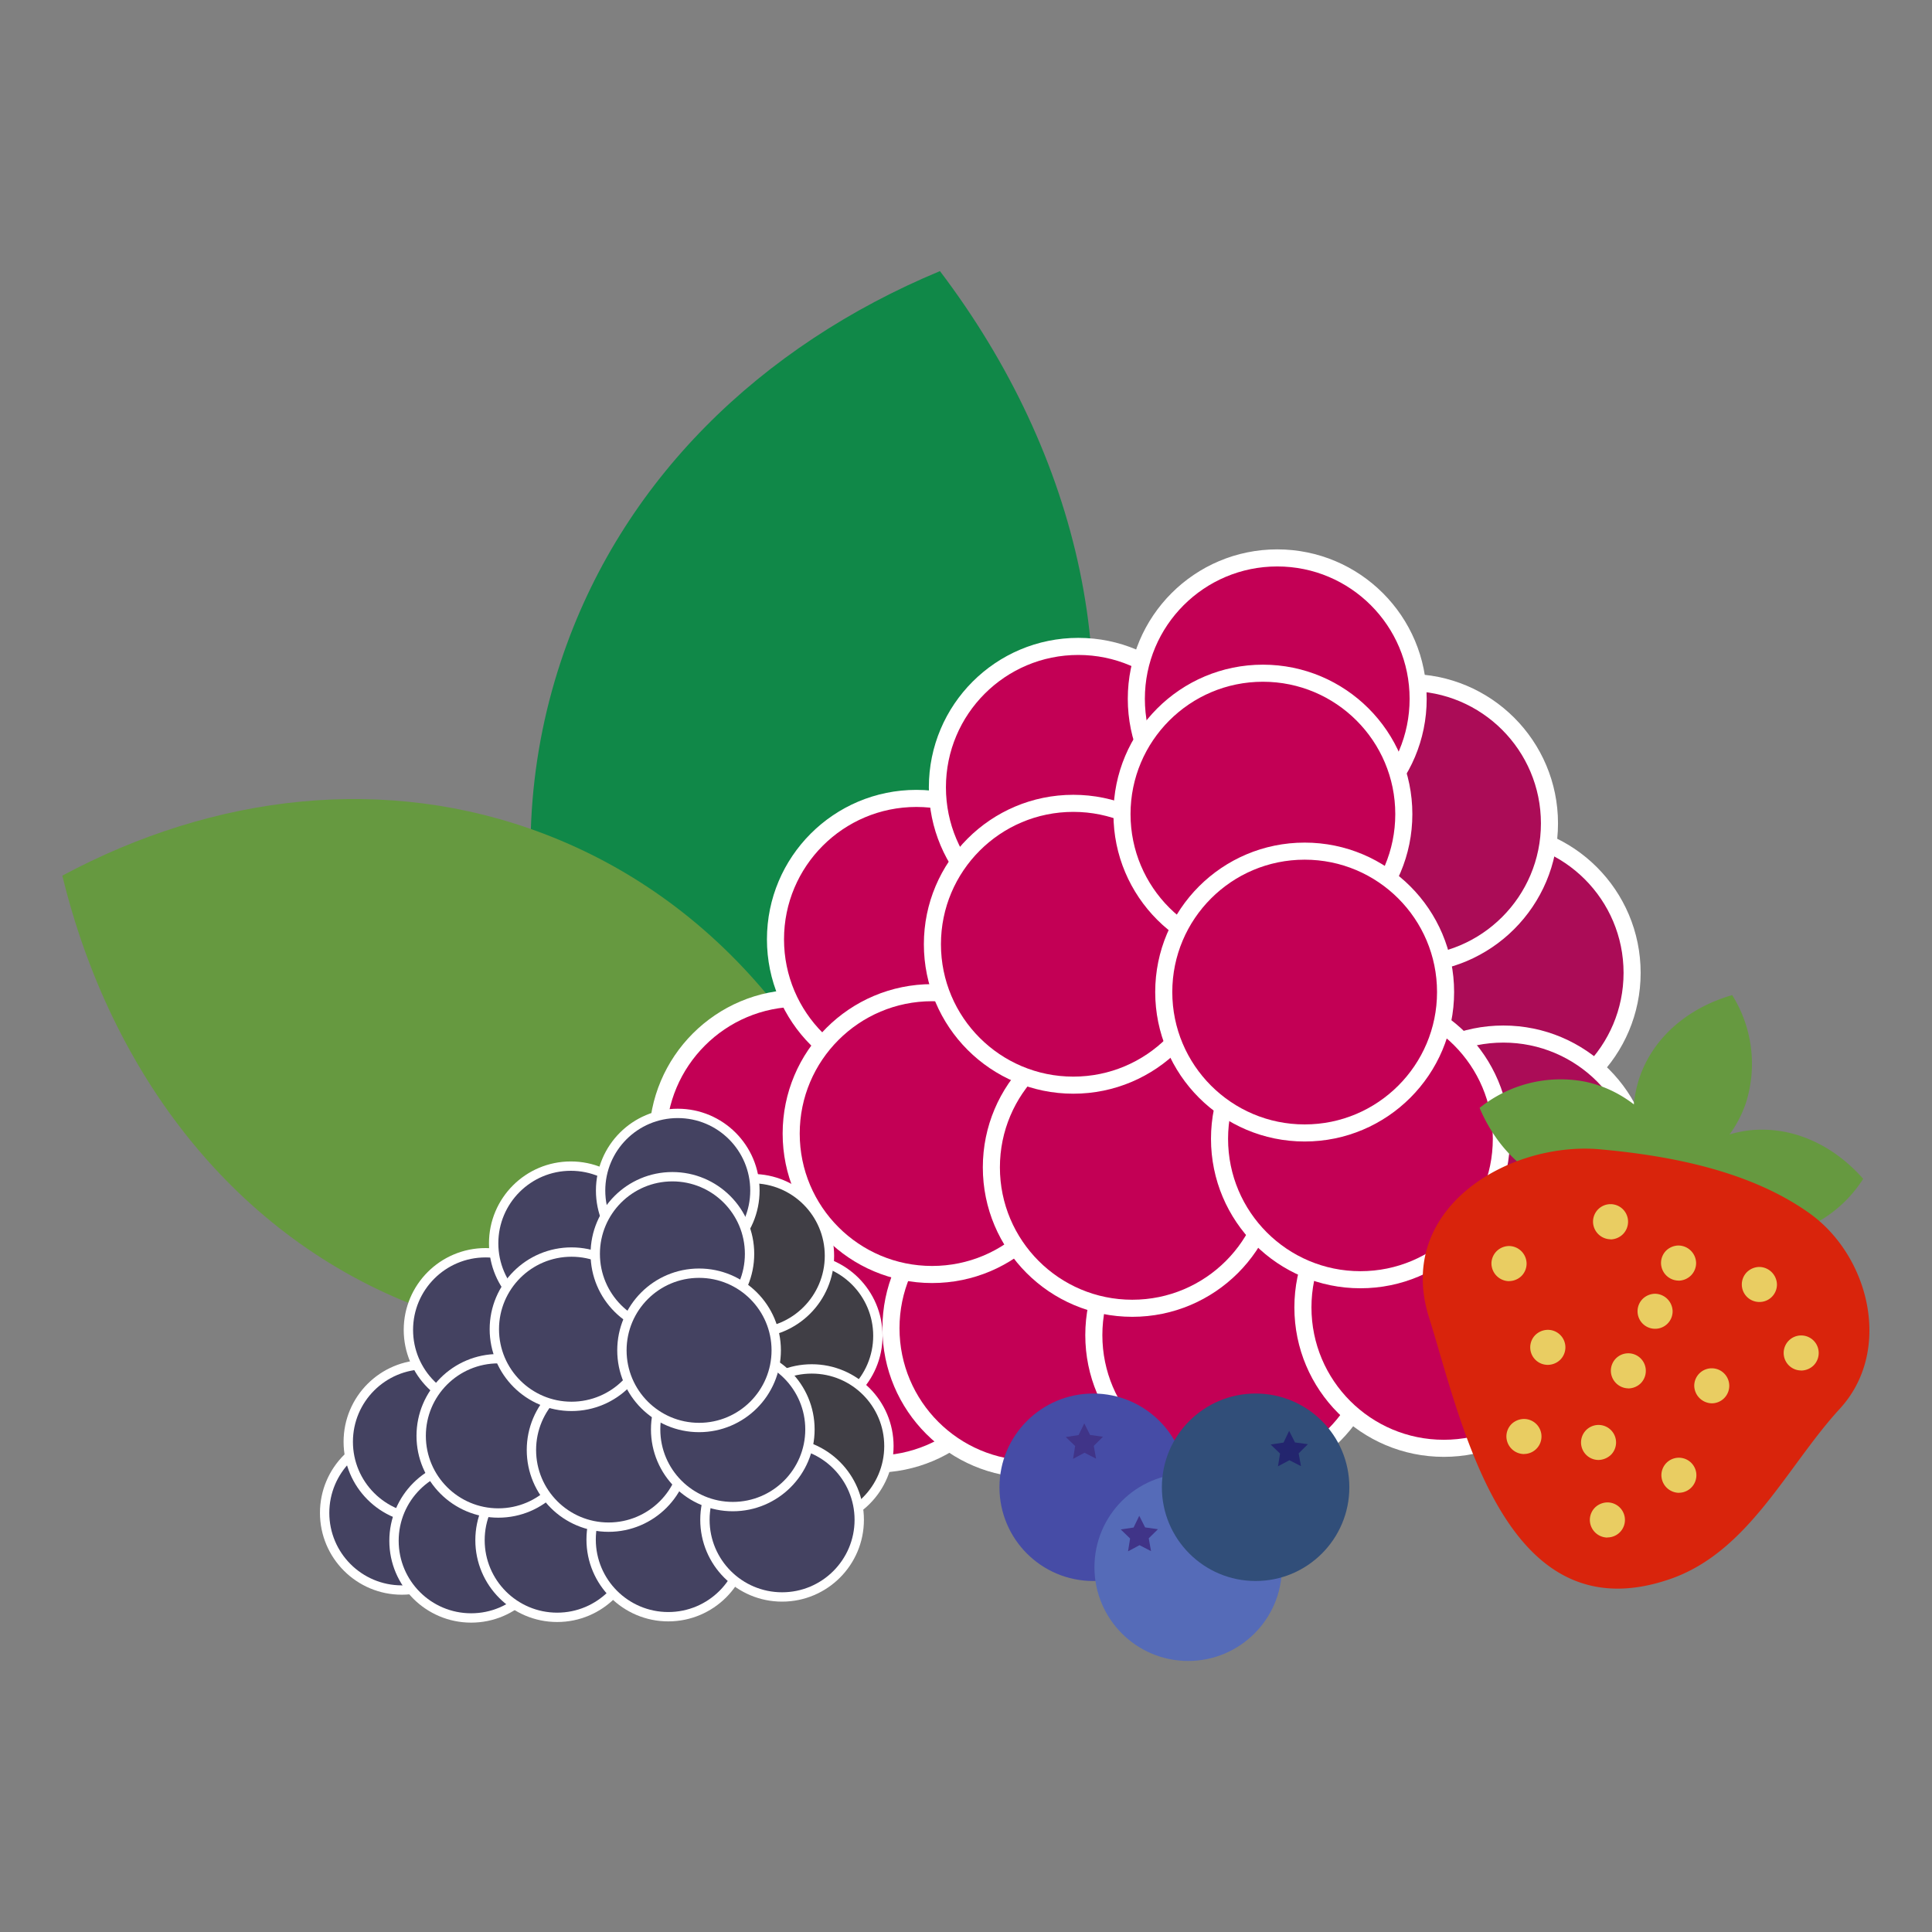 <svg viewBox="0 0 310 310" xmlns="http://www.w3.org/2000/svg">
    <rect x="0" y="0" width="310" height="310" fill="#808080" stroke="none"/>
    <title>Mix berries</title>
    <g data-name="Layer 2" id="Layer_2">
        <g data-name="Layer 1" id="Layer_1-2">
            <path
                d="M170.55,142.63C181.69,109.1,173.18,73,150.82,43.5,122,55.49,99.58,77.2,90,106.1c-11.14,33.53-2.63,69.62,19.73,99.14C138.5,193.24,160.94,171.53,170.55,142.63Z"
                fill="#108848" />
            <path
                d="M87.21,133.76c29.32,11.14,49.38,37.23,57.14,69.18-24.41,13.09-51.93,16.35-77.2,6.75C37.83,198.55,17.77,172.45,10,140.5,34.41,127.42,61.94,124.15,87.21,133.76Z"
                fill="#669940" />
            <circle cx="239.27" cy="156.1" fill="#ab0c57" r="22.61" stroke="#fff"
                stroke-miterlimit="10" stroke-width="2.74" />
            <circle cx="120.39" cy="203.34" fill="#c30055" r="22.61" stroke="#fff"
                stroke-miterlimit="10" stroke-width="2.74" />
            <circle cx="128.13" cy="182.78" fill="#c30055" r="22.61" stroke="#fff"
                stroke-miterlimit="10" stroke-width="2.74" />
            <circle cx="140.39" cy="212.32" fill="#c30055" r="22.61" stroke="#fff"
                stroke-miterlimit="10" stroke-width="2.74" />
            <circle cx="147.04" cy="150.72" fill="#c30055" r="22.61" stroke="#fff"
                stroke-miterlimit="10" stroke-width="2.74" />
            <circle cx="165.57" cy="213.12" fill="#c30055" r="22.61" stroke="#fff"
                stroke-miterlimit="10" stroke-width="2.74" />
            <circle cx="149.56" cy="181.89" fill="#c30055" r="22.61" stroke="#fff"
                stroke-miterlimit="10" stroke-width="2.74" />
            <circle cx="198.12" cy="214.23" fill="#c30055" r="22.61" stroke="#fff"
                stroke-miterlimit="10" stroke-width="2.74" />
            <circle cx="173.02" cy="126.33" fill="#c30055" r="22.61" stroke="#fff"
                stroke-miterlimit="10" stroke-width="2.74" />
            <circle cx="181.68" cy="187.31" fill="#c30055" r="22.61" stroke="#fff"
                stroke-miterlimit="10" stroke-width="2.74" />
            <circle cx="172.22" cy="151.51" fill="#c30055" r="22.61" stroke="#fff"
                stroke-miterlimit="10" stroke-width="2.74" />
            <circle cx="226.01" cy="132.12" fill="#ab0c57" r="22.61" stroke="#fff"
                stroke-miterlimit="10" stroke-width="2.74" />
            <circle cx="241.22" cy="188.53" fill="#ab0c57" r="22.61" stroke="#fff"
                stroke-miterlimit="10" stroke-width="2.74" />
            <circle cx="204.94" cy="112.13" fill="#c30055" r="22.61" stroke="#fff"
                stroke-miterlimit="10" stroke-width="2.74" />
            <circle cx="202.64" cy="130.63" fill="#c30055" r="22.61" stroke="#fff"
                stroke-miterlimit="10" stroke-width="2.74" />
            <circle cx="231.67" cy="209.78" fill="#c30055" r="22.61" stroke="#fff"
                stroke-miterlimit="10" stroke-width="2.74" />
            <circle cx="218.29" cy="182.73" fill="#c30055" r="22.61" stroke="#fff"
                stroke-miterlimit="10" stroke-width="2.74" />
            <circle cx="209.34" cy="159.18" fill="#c30055" r="22.61" stroke="#fff"
                stroke-miterlimit="10" stroke-width="2.74" />
            <circle cx="128.48" cy="214.34" fill="#403e45" r="12.38" stroke="#fff"
                stroke-miterlimit="10" stroke-width="1.5" />
            <circle cx="64.47" cy="242.75" fill="#444261" r="12.38" stroke="#fff"
                stroke-miterlimit="10" stroke-width="1.5" />
            <circle cx="68.26" cy="231.34" fill="#444261" r="12.38" stroke="#fff"
                stroke-miterlimit="10" stroke-width="1.5" />
            <circle cx="75.6" cy="247.23" fill="#444261" r="12.38" stroke="#fff"
                stroke-miterlimit="10" stroke-width="1.5" />
            <circle cx="77.91" cy="213.39" fill="#444261" r="12.38" stroke="#fff"
                stroke-miterlimit="10" stroke-width="1.5" />
            <circle cx="89.4" cy="247.13" fill="#444261" r="12.38" stroke="#fff"
                stroke-miterlimit="10" stroke-width="1.5" />
            <circle cx="79.96" cy="230.39" fill="#444261" r="12.38" stroke="#fff"
                stroke-miterlimit="10" stroke-width="1.5" />
            <circle cx="107.23" cy="247.03" fill="#444261" r="12.38" stroke="#fff"
                stroke-miterlimit="10" stroke-width="1.5" />
            <circle cx="91.59" cy="199.49" fill="#444261" r="12.38" stroke="#fff"
                stroke-miterlimit="10" stroke-width="1.5" />
            <circle cx="97.65" cy="232.66" fill="#444261" r="12.38" stroke="#fff"
                stroke-miterlimit="10" stroke-width="1.5" />
            <circle cx="91.7" cy="213.28" fill="#444261" r="12.38" stroke="#fff"
                stroke-miterlimit="10" stroke-width="1.5" />
            <circle cx="120.71" cy="201.5" fill="#403e45" r="12.38" stroke="#fff"
                stroke-miterlimit="10" stroke-width="1.5" />
            <circle cx="130.25" cy="232.03" fill="#403e45" r="12.38" stroke="#fff"
                stroke-miterlimit="10" stroke-width="1.5" />
            <circle cx="108.75" cy="191.03" fill="#444261" r="12.38" stroke="#fff"
                stroke-miterlimit="10" stroke-width="1.5" />
            <circle cx="107.89" cy="201.19" fill="#444261" r="12.38" stroke="#fff"
                stroke-miterlimit="10" stroke-width="1.5" />
            <circle cx="125.49" cy="243.86" fill="#444261" r="12.38" stroke="#fff"
                stroke-miterlimit="10" stroke-width="1.5" />
            <circle cx="117.58" cy="229.36" fill="#444261" r="12.38" stroke="#fff"
                stroke-miterlimit="10" stroke-width="1.5" />
            <circle cx="112.17" cy="216.67" fill="#444261" r="12.38" stroke="#fff"
                stroke-miterlimit="10" stroke-width="1.5" />
            <circle cx="175.41" cy="238.64" fill="#464ca6" r="15.04" />
            <polygon fill="#403488"
                points="175.87 234.05 174.01 233.1 172.18 234.08 172.51 232.02 171.01 230.58 173.07 230.26 173.98 228.39 174.91 230.25 176.98 230.53 175.5 232 175.87 234.05" />
            <circle cx="190.65" cy="251.47" fill="#556bb8" r="15.04" />
            <polygon fill="#403488"
                points="184.69 248.89 182.84 247.93 181 248.92 181.33 246.86 179.83 245.41 181.89 245.1 182.8 243.22 183.74 245.08 185.8 245.37 184.32 246.83 184.69 248.89" />
            <circle cx="201.47" cy="238.64" fill="#314e79" r="15.04" />
            <polygon fill="#23256e"
                points="208.75 235.25 206.89 234.3 205.06 235.28 205.39 233.23 203.88 231.78 205.95 231.47 206.85 229.59 207.79 231.45 209.86 231.73 208.38 233.2 208.75 235.25" />
            <path
                d="M284.36,198.54c-7,.85-13.66-2.23-18.53-7.75a20.69,20.69,0,0,1,14.59-9.39c7-.85,13.67,2.23,18.54,7.75A20.71,20.71,0,0,1,284.36,198.54Z"
                fill="#669940" />
            <path
                d="M254.23,173.54c6.88,1.41,12.26,6.46,15.12,13.24A20.69,20.69,0,0,1,252.53,191c-6.88-1.41-12.25-6.45-15.12-13.23A20.74,20.74,0,0,1,254.23,173.54Z"
                fill="#669940" />
            <path
                d="M263,173.1c2.21-6.66,7.86-11.39,14.94-13.43a20.75,20.75,0,0,1,2.23,17.21c-2.22,6.66-7.87,11.39-14.94,13.43A20.67,20.67,0,0,1,263,173.1Z"
                fill="#669940" />
            <path
                d="M253.83,184.31c-14.16.26-29.62,10.8-24.56,27,5.4,17.25,12.18,51.2,38.7,42.06,12.66-4.37,18.74-18.08,27.24-27.33s4.79-24.43-4.82-31.33c-9.43-6.76-22.16-9.25-33.5-10.28A28.27,28.27,0,0,0,253.83,184.31Z"
                fill="#d9240c" />
            <path
                d="M242.13,205.56a2.9,2.9,0,0,0,2-.82,2.82,2.82,0,0,0,.82-2,2.85,2.85,0,0,0-2.81-2.81,2.89,2.89,0,0,0-2,.83,2.83,2.83,0,0,0-.83,2,2.87,2.87,0,0,0,2.81,2.81Z"
                fill="#e9cd62" />
            <path
                d="M258.4,198.87a2.89,2.89,0,0,0,2-.83,2.83,2.83,0,0,0,.83-2,2.81,2.81,0,0,0-4.8-2,2.82,2.82,0,0,0-.82,2,2.85,2.85,0,0,0,2.81,2.81Z"
                fill="#e9cd62" />
            <path
                d="M282.31,208.91a2.8,2.8,0,0,0,2.81-2.81,2.87,2.87,0,0,0-2.81-2.81,2.9,2.9,0,0,0-2,.82,2.81,2.81,0,0,0,2,4.8Z"
                fill="#e9cd62" />
            <path
                d="M265.57,213.21a2.8,2.8,0,0,0,2.81-2.81,2.87,2.87,0,0,0-2.81-2.81,2.91,2.91,0,0,0-2,.83,2.81,2.81,0,0,0,2,4.79Z"
                fill="#e9cd62" />
            <path
                d="M269.32,205.49a2.89,2.89,0,0,0,2-.83,2.83,2.83,0,0,0,.83-2,2.86,2.86,0,0,0-2.81-2.81,2.9,2.9,0,0,0-2,.82,2.82,2.82,0,0,0-.82,2,2.85,2.85,0,0,0,2.81,2.81Z"
                fill="#e9cd62" />
            <path
                d="M248.35,219a2.9,2.9,0,0,0,2-.82,2.81,2.81,0,0,0-2-4.8,2.91,2.91,0,0,0-2,.83,2.81,2.81,0,0,0,2,4.79Z"
                fill="#e9cd62" />
            <path d="M256.48,234.26a3,3,0,0,0,2-.82,2.81,2.81,0,1,0-2,.82Z" fill="#e9cd62" />
            <path d="M274.66,225.17a2.81,2.81,0,1,0-2.81-2.81,2.88,2.88,0,0,0,2.81,2.81Z"
                fill="#e9cd62" />
            <path
                d="M269.4,239.52a2.81,2.81,0,1,0-2-4.8,2.82,2.82,0,0,0-.82,2,2.85,2.85,0,0,0,2.81,2.81Z"
                fill="#e9cd62" />
            <path
                d="M257.92,246.69a2.81,2.81,0,1,0,0-5.62,2.91,2.91,0,0,0-2,.83,2.82,2.82,0,0,0-.82,2,2.85,2.85,0,0,0,2.81,2.81Z"
                fill="#e9cd62" />
            <path
                d="M244.53,233.3a2.81,2.81,0,0,0,0-5.62,2.93,2.93,0,0,0-2,.82,2.82,2.82,0,0,0-.82,2,2.85,2.85,0,0,0,2.81,2.81Z"
                fill="#e9cd62" />
            <path
                d="M261.26,222.78a2.88,2.88,0,0,0,2-.82,2.82,2.82,0,0,0,.82-2,2.81,2.81,0,0,0-4.79-2,2.82,2.82,0,0,0-.82,2,2.85,2.85,0,0,0,2.8,2.81Z"
                fill="#e9cd62" />
            <path
                d="M289,219.91a2.88,2.88,0,0,0,2-.82,2.82,2.82,0,0,0,.82-2,2.81,2.81,0,1,0-2.81,2.81Z"
                fill="#e9cd62" />
            <rect fill="none" height="310" width="310" />
        </g>
    </g>
</svg>